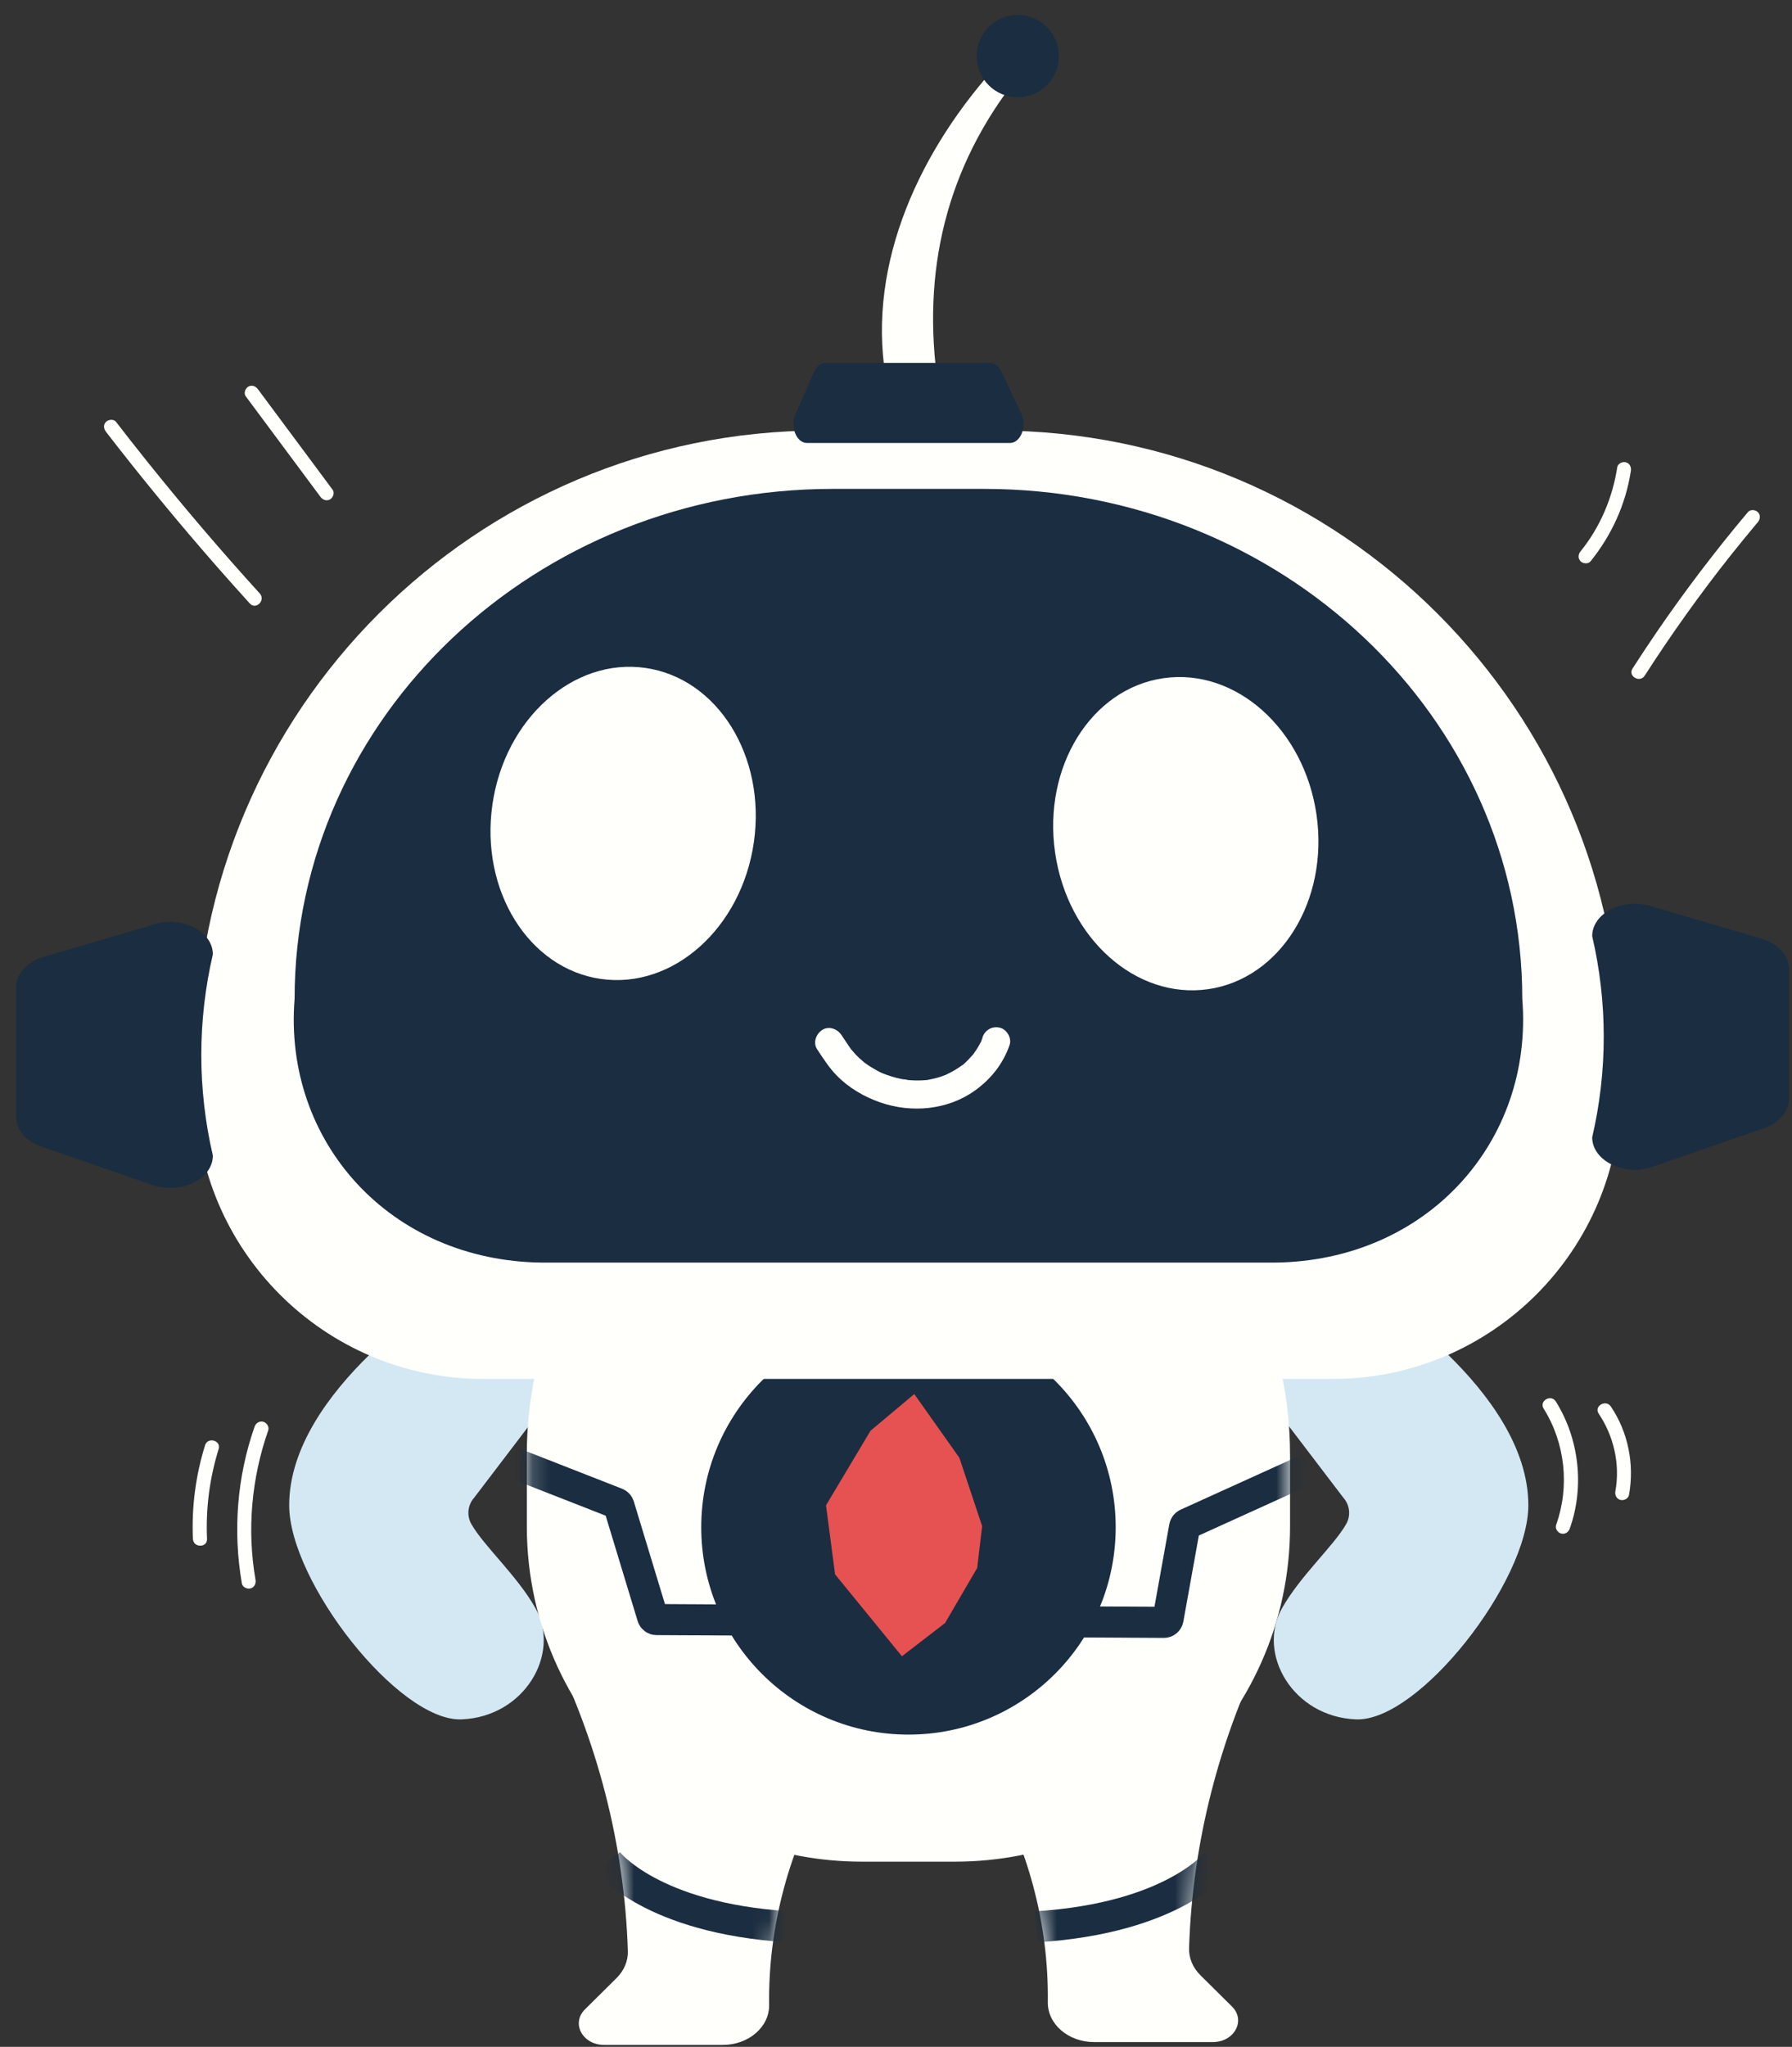<svg width="106" height="121" viewBox="0 0 106 121" fill="none" xmlns="http://www.w3.org/2000/svg">
<rect x="0" y="0" width="106" height="121" fill="#333333" stroke="none"/>
<path d="M42.758 120.887H35.738C34.458 120.887 33.768 119.61 34.602 118.784L36.467 116.938C36.919 116.491 37.159 115.916 37.139 115.327C36.938 109.077 35.357 102.914 32.477 97.164H53.736L49.101 105.114C46.672 109.282 45.436 113.879 45.495 118.531C45.511 119.828 44.279 120.887 42.754 120.887H42.758Z" fill="#FFFFFC"/>
<path d="M64.717 120.719H71.737C73.016 120.719 73.707 119.441 72.873 118.616L71.008 116.769C70.556 116.322 70.316 115.747 70.336 115.158C70.536 108.909 72.117 102.746 74.998 96.995H53.739L58.374 104.946C60.803 109.114 62.038 113.711 61.98 118.362C61.963 119.66 63.196 120.719 64.72 120.719H64.717Z" fill="#FFFFFC"/>
<mask id="mask0_538_1394" style="mask-type:luminance" maskUnits="userSpaceOnUse" x="53" y="96" width="22" height="25">
<path d="M64.717 120.719H71.737C73.016 120.719 73.707 119.441 72.873 118.616L71.008 116.769C70.556 116.322 70.316 115.747 70.336 115.158C70.536 108.909 72.117 102.746 74.998 96.995H53.739L58.374 104.946C60.803 109.114 62.038 113.711 61.98 118.362C61.963 119.66 63.196 120.719 64.72 120.719H64.717Z" fill="white"/>
</mask>
<g mask="url(#mask0_538_1394)">
<path d="M72.009 110.053C72.009 110.053 69.459 113.394 61.301 113.904" stroke="#1B2D40" stroke-width="1.837" stroke-miterlimit="10"/>
</g>
<mask id="mask1_538_1394" style="mask-type:luminance" maskUnits="userSpaceOnUse" x="32" y="97" width="22" height="24">
<path d="M42.758 120.887H35.738C34.458 120.887 33.768 119.61 34.602 118.784L36.467 116.938C36.919 116.491 37.159 115.916 37.139 115.327C36.938 109.077 35.357 102.914 32.477 97.164H53.736L49.101 105.114C46.672 109.282 45.436 113.879 45.495 118.531C45.511 119.828 44.279 120.887 42.754 120.887H42.758Z" fill="white"/>
</mask>
<g mask="url(#mask1_538_1394)">
<path d="M35.943 110.053C35.943 110.053 38.493 113.394 46.651 113.904" stroke="#1B2D40" stroke-width="1.837" stroke-miterlimit="10"/>
</g>
<path d="M80.909 76.307C80.909 76.307 90.397 82.154 90.404 88.976C90.409 93.491 83.929 101.79 80.207 101.642C76.484 101.493 74.334 97.776 75.822 95.095C76.884 93.182 78.902 91.384 79.631 90.092C79.915 89.59 79.844 88.963 79.459 88.534L73.48 80.687L80.907 76.305L80.909 76.307Z" fill="#D4E8F3"/>
<path d="M26.601 76.307C26.601 76.307 17.113 82.154 17.106 88.976C17.101 93.491 23.581 101.79 27.303 101.642C31.026 101.493 33.176 97.776 31.688 95.095C30.626 93.182 28.608 91.384 27.879 90.092C27.595 89.59 27.665 88.963 28.05 88.534L34.03 80.686L26.603 76.305L26.601 76.307Z" fill="#D4E8F3"/>
<path d="M76.309 85.96V90.237C76.309 95.956 73.885 101.108 70.011 104.724C66.47 108.031 61.718 110.053 56.493 110.053H50.98C45.953 110.053 41.365 108.183 37.871 105.096C33.758 101.468 31.163 96.154 31.163 90.237V85.96C31.163 73.495 41.268 63.389 53.736 63.389C59.968 63.389 65.611 65.916 69.695 69.999C73.78 74.084 76.307 79.726 76.307 85.959L76.309 85.96Z" fill="#FFFFFC"/>
<mask id="mask2_538_1394" style="mask-type:luminance" maskUnits="userSpaceOnUse" x="31" y="63" width="46" height="48">
<path d="M76.309 85.96V90.237C76.309 95.956 73.885 101.108 70.011 104.724C66.47 108.031 61.718 110.053 56.493 110.053H50.98C45.953 110.053 41.365 108.183 37.871 105.096C33.758 101.468 31.163 96.154 31.163 90.237V85.96C31.163 73.495 41.268 63.389 53.736 63.389C59.968 63.389 65.611 65.916 69.695 69.999C73.78 74.084 76.307 79.726 76.307 85.959L76.309 85.96Z" fill="white"/>
</mask>
<g mask="url(#mask2_538_1394)">
<path d="M30.045 86.352L36.465 88.864C36.535 88.892 36.59 88.951 36.611 89.023L38.598 95.567C38.63 95.671 38.725 95.742 38.833 95.742L68.847 95.907C68.967 95.907 69.07 95.823 69.092 95.704L70.072 90.263C70.087 90.183 70.139 90.115 70.214 90.082L77.431 86.808" stroke="#1B2D40" stroke-width="1.837" stroke-miterlimit="10"/>
</g>
<path d="M53.737 102.542C60.507 102.542 65.995 97.055 65.995 90.285C65.995 83.516 60.507 78.028 53.737 78.028C46.968 78.028 41.48 83.516 41.48 90.285C41.48 97.055 46.968 102.542 53.737 102.542Z" fill="#1B2D40"/>
<path d="M48.86 88.988L51.491 84.581L54.081 82.41L56.748 86.176L58.095 90.217L57.803 92.69L55.902 95.946L53.35 97.911L49.396 93.069L48.86 88.988Z" fill="#E65251"/>
<path d="M48.519 25.453H58.914C79.306 25.453 95.861 42.009 95.861 62.4V64.502C95.861 73.892 88.237 81.516 78.847 81.516H28.587C19.197 81.516 11.573 73.892 11.573 64.502V62.4C11.573 42.009 28.129 25.453 48.52 25.453H48.519Z" fill="#FFFFFC"/>
<path d="M75.388 74.639H32.085C23.045 74.551 16.744 67.46 17.426 59.043C17.426 42.396 31.678 28.901 49.257 28.901L58.214 28.901C75.793 28.901 90.045 42.396 90.045 59.043C90.726 67.457 84.43 74.549 75.386 74.639H75.388Z" fill="#1B2D40"/>
<path d="M9.025 70.054L2.432 67.774C1.533 67.464 0.956 66.783 0.956 66.033L0.956 58.355C0.956 57.565 1.596 56.856 2.567 56.571L9.16 54.633C10.813 54.147 12.591 55.073 12.591 56.417C11.68 60.33 11.68 64.398 12.591 68.311C12.591 69.704 10.694 70.629 9.025 70.052V70.054Z" fill="#1B2D40"/>
<path d="M97.747 68.976L104.34 66.696C105.239 66.386 105.817 65.706 105.817 64.955V57.278C105.817 56.487 105.176 55.779 104.205 55.493L97.612 53.555C95.959 53.07 94.181 53.995 94.181 55.34C95.092 59.253 95.092 63.321 94.181 67.233C94.181 68.626 96.078 69.552 97.747 68.975V68.976Z" fill="#1B2D40"/>
<path d="M52.503 22.895C51.125 16.143 54.138 9.317 58.708 4.16L60.202 4.56C55.966 9.89 54.493 16.075 55.495 22.81L52.503 22.896V22.895Z" fill="#FFFFFC"/>
<path d="M59.738 26.187H47.736C47.109 26.187 46.724 25.228 47.053 24.484L48.153 21.988C48.298 21.656 48.559 21.454 48.837 21.454H58.561C58.831 21.454 59.083 21.642 59.231 21.957L60.41 24.454C60.761 25.198 60.379 26.187 59.74 26.187H59.738Z" fill="#1B2D40"/>
<path d="M60.202 5.751C61.546 5.751 62.635 4.661 62.635 3.317C62.635 1.973 61.546 0.884 60.202 0.884C58.858 0.884 57.769 1.973 57.769 3.317C57.769 4.661 58.858 5.751 60.202 5.751Z" fill="#1B2D40"/>
<path d="M44.593 49.785C45.32 44.708 42.447 40.097 38.176 39.485C33.905 38.873 29.853 42.493 29.126 47.57C28.399 52.648 31.272 57.259 35.543 57.871C39.814 58.483 43.866 54.862 44.593 49.785Z" fill="#FFFFFC"/>
<path d="M71.459 58.477C75.73 57.865 78.603 53.253 77.876 48.176C77.148 43.099 73.097 39.479 68.826 40.091C64.555 40.703 61.681 45.314 62.409 50.391C63.136 55.468 67.188 59.088 71.459 58.477Z" fill="#FFFFFC"/>
<path d="M58.12 61.334C58.1 61.391 58.079 61.446 58.059 61.503C58.04 61.554 58.037 61.635 58.074 61.469C58.054 61.559 57.987 61.656 57.944 61.738C57.842 61.931 57.722 62.111 57.595 62.29C57.558 62.34 57.553 62.398 57.617 62.262C57.598 62.302 57.552 62.342 57.522 62.377C57.463 62.445 57.403 62.51 57.342 62.575C57.198 62.724 57.035 62.909 56.855 63.016C57.02 62.917 56.9 62.98 56.855 63.012C56.815 63.042 56.773 63.071 56.731 63.099C56.648 63.156 56.564 63.209 56.478 63.261C56.304 63.364 56.126 63.452 55.944 63.539C55.762 63.626 56.114 63.477 55.92 63.549C55.882 63.562 55.846 63.578 55.809 63.593C55.715 63.628 55.619 63.659 55.524 63.688C55.312 63.753 55.097 63.796 54.88 63.838C54.831 63.848 54.728 63.881 54.923 63.834C54.876 63.846 54.823 63.846 54.773 63.851C54.683 63.859 54.593 63.866 54.503 63.869C54.274 63.878 54.046 63.873 53.819 63.856C53.767 63.853 53.716 63.848 53.664 63.841C53.574 63.831 53.529 63.778 53.669 63.844C53.587 63.806 53.449 63.809 53.36 63.793C53.155 63.753 52.952 63.703 52.752 63.641C52.651 63.611 52.553 63.578 52.455 63.542C52.396 63.521 52.338 63.498 52.278 63.476C52.239 63.462 52.128 63.424 52.303 63.487C52.091 63.411 51.883 63.292 51.688 63.179C51.526 63.086 51.367 62.985 51.215 62.875L51.165 62.839C51.092 62.784 51.099 62.79 51.185 62.857C51.157 62.845 51.114 62.8 51.089 62.779C50.994 62.7 50.9 62.618 50.81 62.533C50.645 62.377 50.495 62.208 50.348 62.035C50.213 61.875 50.448 62.18 50.328 62.006C50.293 61.956 50.256 61.905 50.221 61.855C50.161 61.766 50.103 61.676 50.043 61.588L49.774 61.186C49.533 60.824 49.027 60.632 48.634 60.887C48.272 61.121 48.075 61.639 48.335 62.028C48.689 62.559 49.029 63.102 49.476 63.562C50.193 64.301 51.099 64.833 52.068 65.17C53.916 65.812 56.057 65.622 57.667 64.47C58.616 63.789 59.335 62.887 59.718 61.778C59.862 61.366 59.556 60.847 59.136 60.752C58.672 60.647 58.262 60.892 58.11 61.334H58.12Z" fill="#FFFFFC"/>
<path d="M91.31 83.272C92.587 85.311 92.857 87.877 92.049 90.142C91.973 90.353 92.133 90.599 92.34 90.655C92.57 90.719 92.777 90.577 92.854 90.364C93.733 87.903 93.416 85.065 92.03 82.851C91.747 82.398 91.024 82.816 91.31 83.272Z" fill="#FFFFFC"/>
<path d="M94.567 83.572C95.464 84.906 95.841 86.566 95.553 88.154C95.513 88.375 95.613 88.602 95.845 88.667C96.046 88.722 96.317 88.599 96.358 88.375C96.685 86.571 96.315 84.678 95.287 83.15C94.989 82.706 94.267 83.123 94.567 83.57V83.572Z" fill="#FFFFFC"/>
<path d="M15.059 84.341C14.019 87.306 13.77 90.512 14.307 93.608C14.346 93.829 14.617 93.954 14.821 93.9C15.056 93.834 15.151 93.609 15.113 93.386C14.602 90.439 14.876 87.383 15.865 84.563C15.94 84.351 15.78 84.106 15.573 84.049C15.343 83.986 15.134 84.127 15.059 84.341Z" fill="#FFFFFC"/>
<path d="M12.129 85.44C11.574 87.225 11.328 89.106 11.412 90.974C11.435 91.508 12.269 91.511 12.246 90.974C12.166 89.173 12.398 87.383 12.933 85.662C13.093 85.148 12.287 84.928 12.129 85.44Z" fill="#FFFFFC"/>
<path d="M14.536 23.428L18.954 29.369C19.087 29.549 19.314 29.641 19.524 29.52C19.703 29.416 19.809 29.131 19.674 28.949L15.256 23.008C15.123 22.828 14.896 22.736 14.686 22.858C14.507 22.961 14.401 23.247 14.536 23.428Z" fill="#FFFFFC"/>
<path d="M6.27 25.528C8.373 28.249 10.559 30.905 12.826 33.491C13.47 34.225 14.12 34.953 14.777 35.677C15.139 36.076 15.728 35.484 15.368 35.087C13.056 32.542 10.823 29.925 8.673 27.241C8.063 26.479 7.459 25.712 6.862 24.938C6.723 24.759 6.416 24.793 6.271 24.938C6.095 25.115 6.133 25.348 6.271 25.528H6.27Z" fill="#FFFFFC"/>
<path d="M95.663 27.622C95.386 29.433 94.649 31.164 93.495 32.59C93.353 32.765 93.323 33.009 93.495 33.181C93.641 33.327 93.942 33.357 94.085 33.181C95.329 31.643 96.168 29.803 96.468 27.843C96.502 27.622 96.412 27.395 96.176 27.33C95.98 27.275 95.698 27.396 95.663 27.622Z" fill="#FFFFFC"/>
<path d="M103.39 30.275C101.47 32.557 99.662 34.932 97.979 37.392C97.499 38.094 97.029 38.805 96.568 39.52C96.276 39.972 96.999 40.391 97.289 39.941C98.87 37.482 100.57 35.099 102.389 32.81C102.911 32.155 103.442 31.506 103.98 30.866C104.125 30.694 104.149 30.445 103.98 30.275C103.832 30.127 103.537 30.102 103.39 30.275Z" fill="#FFFFFC"/>
</svg>
